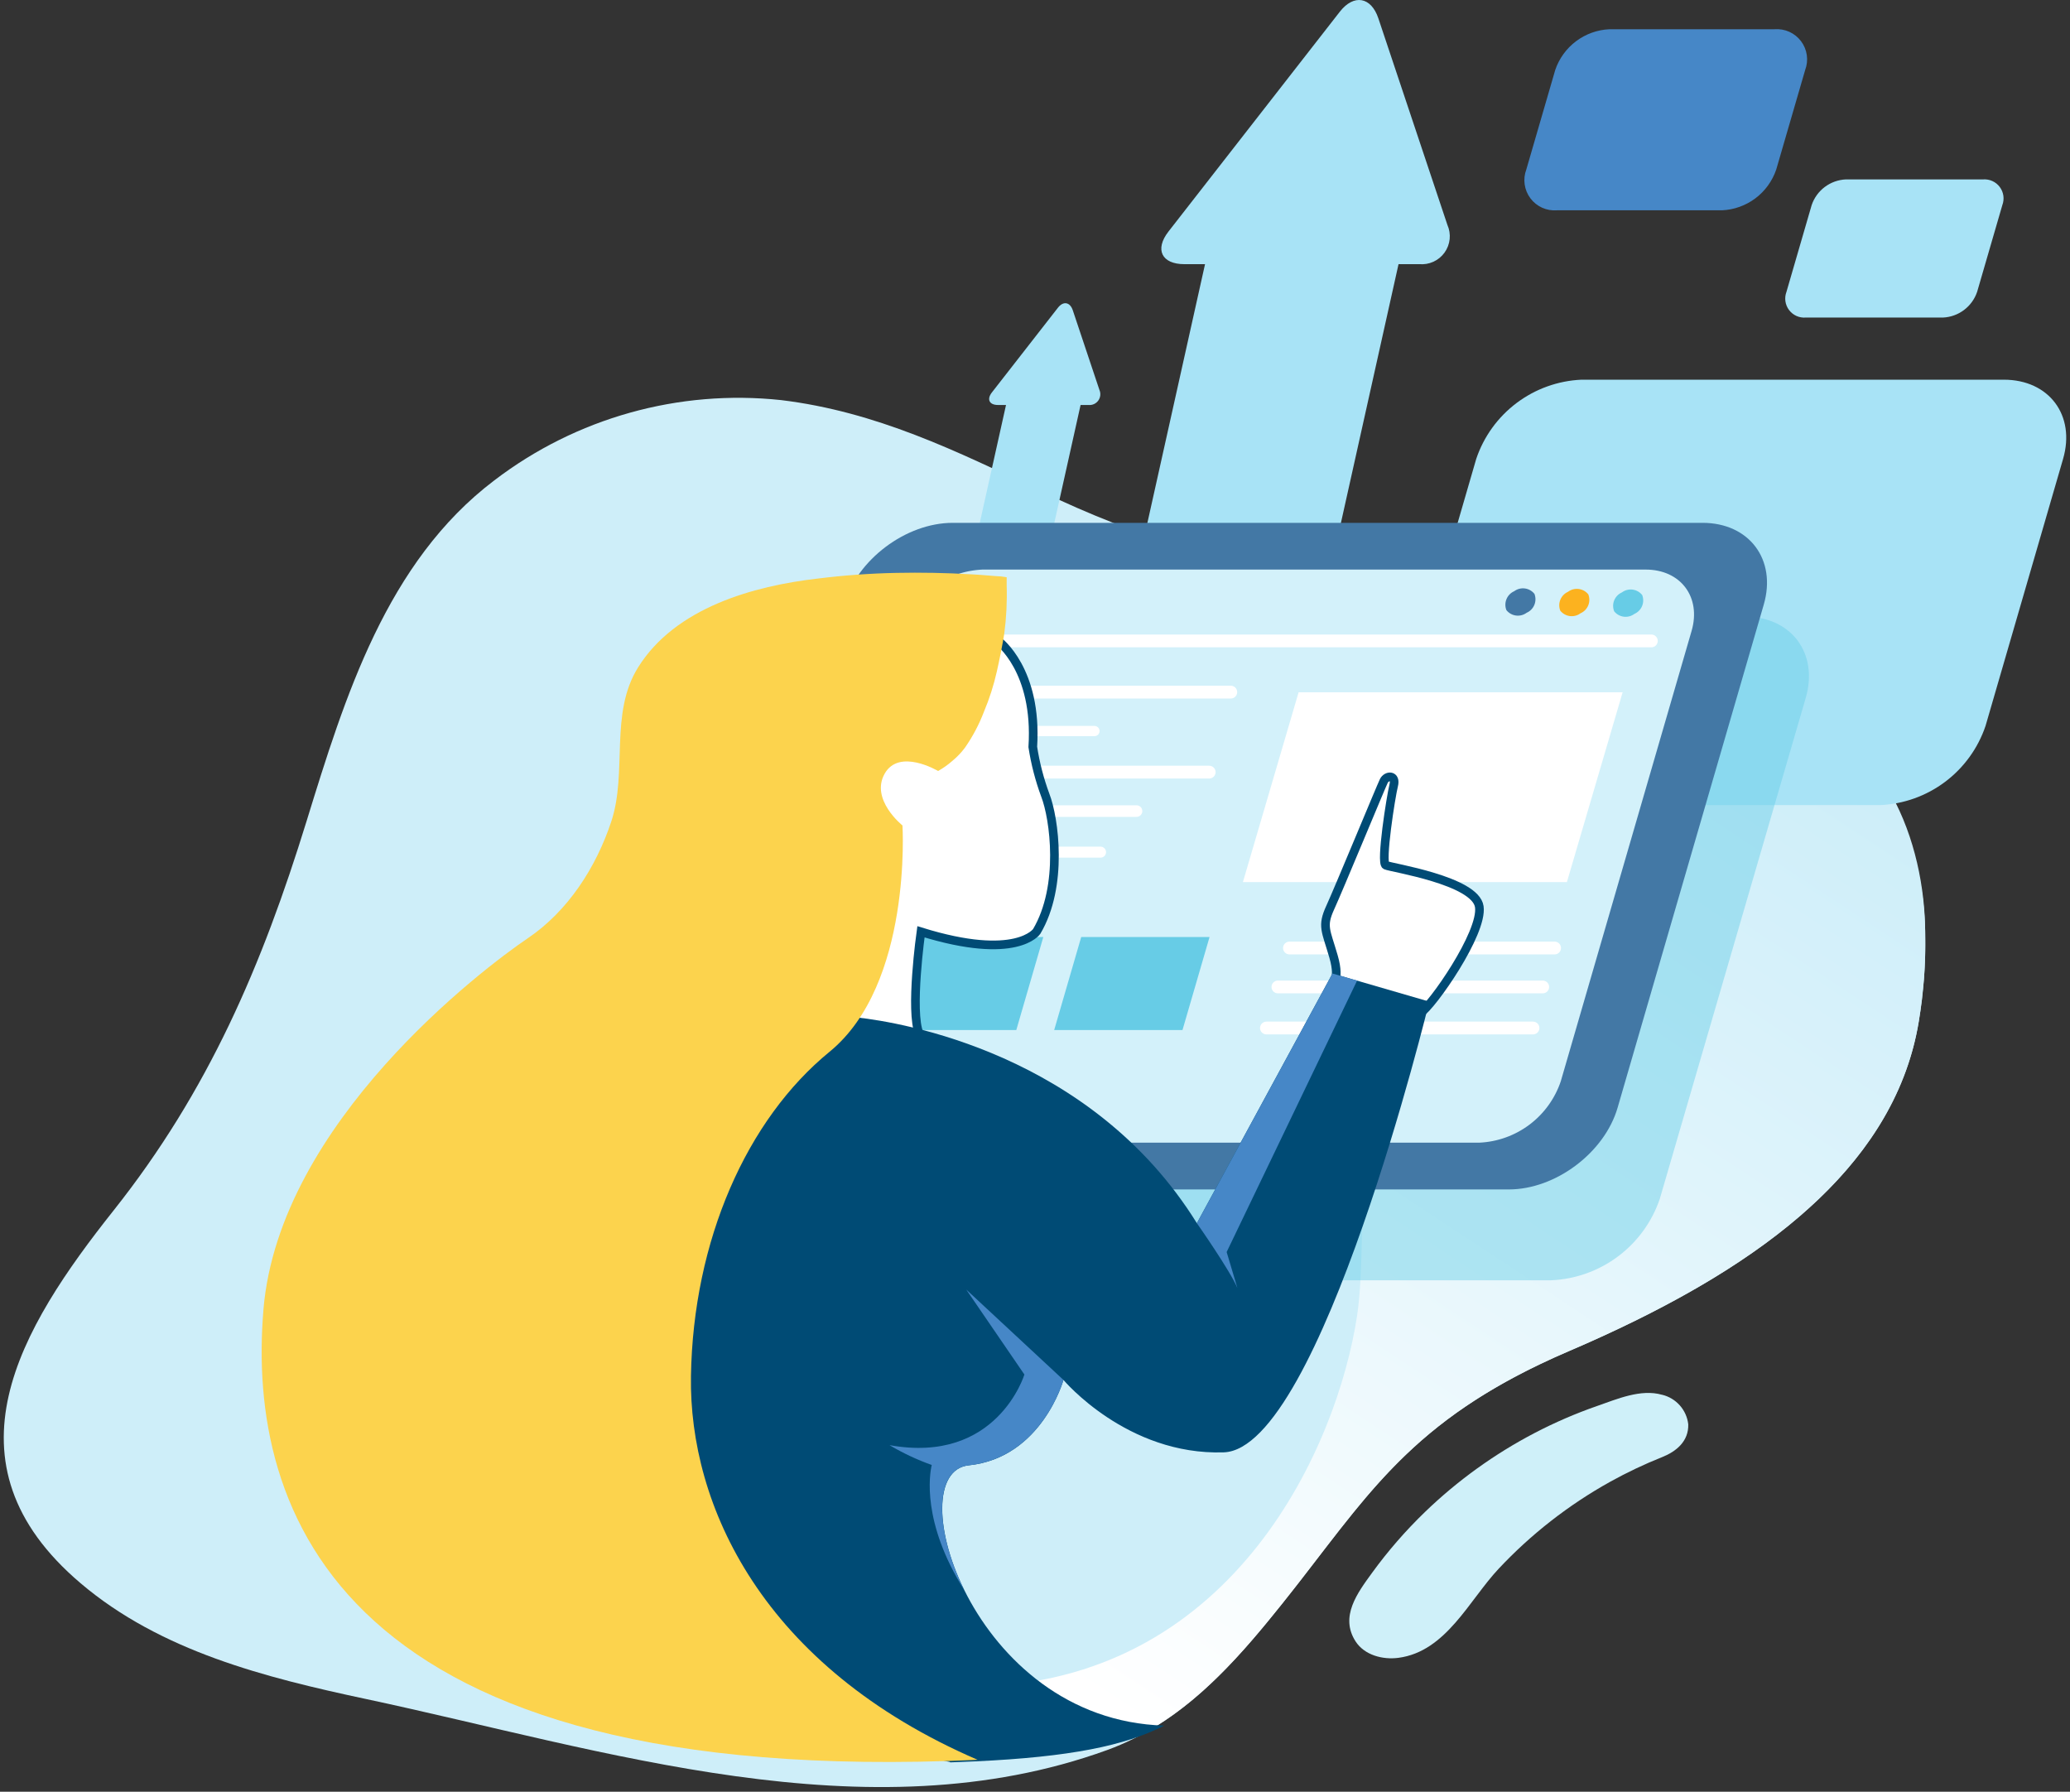 <svg viewBox="0 0 275 238" fill="none" xmlns="http://www.w3.org/2000/svg">
<rect x="0" y="0" width="275" height="238" fill="#333333" stroke="none"/>
<path fill-rule="evenodd" clip-rule="evenodd" d="M230.15 94.231C216.725 96.799 212.924 94.398 206.774 82.688C201.205 72.088 188.044 76.034 177.237 75.769C163.617 75.433 151.018 71.35 138.372 65.302C127.063 59.897 116.385 54.672 103.755 53.145C90.165 51.695 76.537 55.51 65.675 63.806C51.343 74.65 45.809 92.605 40.736 109.052C34.824 128.219 27.7 144.899 15.1 160.779C2.671 176.432 -8.2 194.265 10.713 210.314C21.351 219.345 35.257 222.836 48.599 225.682C80.234 232.425 115.161 244.035 147.047 232.482C156.987 228.882 163.847 221.139 170.312 213.056C181.589 198.956 187 188.656 208.461 179.461C232.255 169.27 251.586 155.893 254.912 135.674C255.562 131.848 255.846 127.969 255.762 124.089C255.78 111.714 250.141 97.059 236.739 94.32C234.57 93.862 232.333 93.831 230.153 94.228" fill="#CEEEF9"/>
<path fill-rule="evenodd" clip-rule="evenodd" d="M255.316 132.827C255.173 133.966 255.051 134.815 254.91 135.678C251.896 154.003 235.737 166.704 215.02 176.511C212.88 177.525 210.692 178.51 208.458 179.464C188.692 187.931 182.542 197.344 172.885 209.787C172.055 210.856 171.202 211.945 170.31 213.059C164.974 219.736 159.356 226.175 151.965 230.244C150.502 230.8 149.007 231.265 147.488 231.635C143.395 232.576 139.234 233.188 135.045 233.464C133.499 230.412 132.186 227.248 131.117 223.999C164.059 222.469 177.617 192.255 180.284 174.807C181.984 163.68 179 139.197 187.357 131.415C195.714 123.633 183.234 114.669 185.857 103.829C188.48 92.989 218.725 95.94 208.044 91.388L209.275 89.013L210.388 88.787C214.903 95.17 219.496 96.268 230.148 94.231C232.329 93.834 234.566 93.865 236.734 94.323C243.334 95.674 248.057 99.923 251.143 105.361C254.241 111.431 255.829 118.158 255.773 124.972C255.779 125.99 255.766 126.721 255.741 127.459C255.695 128.58 255.654 129.327 255.592 130.084" fill="url(#paint0_linear_4202_29423)"/>
<path fill-rule="evenodd" clip-rule="evenodd" d="M220.802 185.275C217.97 184.466 214.836 185.842 212.147 186.775C209.311 187.764 206.55 188.957 203.887 190.346C198.549 193.131 193.639 196.667 189.307 200.846C186.736 203.327 184.387 206.028 182.286 208.917C180.358 211.575 177.955 214.734 180.093 218.042C181.259 219.842 183.662 220.501 185.793 220.216C192.114 219.374 195.158 212.588 199.079 208.403C203.388 203.805 208.386 199.904 213.894 196.84C216.13 195.597 218.445 194.499 220.823 193.552C222.685 192.808 224.354 191.459 224.285 189.194C224.178 188.263 223.786 187.386 223.164 186.684C222.542 185.983 221.719 185.489 220.807 185.271" fill="#CFF0F9"/>
<path fill-rule="evenodd" clip-rule="evenodd" d="M263.779 96.426C262.78 99.386 260.909 101.975 258.412 103.852C255.916 105.729 252.909 106.808 249.789 106.945H193.697C187.684 106.945 184.138 102.211 185.818 96.426L196.118 60.954C197.116 57.994 198.987 55.405 201.484 53.528C203.981 51.651 206.987 50.573 210.109 50.436H266.203C272.218 50.436 275.763 55.169 274.082 60.955L263.779 96.426Z" fill="#A8E3F6"/>
<path fill-rule="evenodd" clip-rule="evenodd" d="M160.089 35.091H157.342C154.324 35.091 153.375 33.141 155.232 30.757L177.995 1.557C179.854 -0.826 182.158 -0.429 183.116 2.438L192.287 29.873C192.551 30.466 192.654 31.118 192.588 31.764C192.521 32.409 192.287 33.026 191.908 33.553C191.53 34.08 191.02 34.499 190.43 34.768C189.839 35.037 189.189 35.147 188.542 35.087H185.796L175.696 80.439H149.984L160.089 35.091Z" fill="#A8E3F6"/>
<path fill-rule="evenodd" clip-rule="evenodd" d="M133.649 53.797H132.588C131.425 53.797 131.059 53.045 131.775 52.127L140.546 40.878C141.262 39.96 142.151 40.113 142.521 41.217L146.056 51.788C146.157 52.017 146.197 52.268 146.171 52.517C146.145 52.765 146.055 53.003 145.909 53.206C145.763 53.409 145.567 53.57 145.34 53.674C145.112 53.778 144.861 53.82 144.613 53.797H143.556L139.664 71.273H129.758L133.649 53.797Z" fill="#A8E3F6"/>
<path fill-rule="evenodd" clip-rule="evenodd" d="M262.663 38.767C262.338 39.729 261.73 40.569 260.919 41.179C260.108 41.789 259.131 42.139 258.118 42.183H239.891C239.466 42.216 239.04 42.141 238.652 41.966C238.265 41.79 237.928 41.519 237.672 41.179C237.417 40.838 237.252 40.438 237.192 40.017C237.133 39.595 237.181 39.166 237.332 38.767L240.679 27.247C241.003 26.286 241.612 25.445 242.423 24.835C243.235 24.226 244.212 23.876 245.226 23.831H263.451C263.875 23.799 264.301 23.874 264.688 24.05C265.076 24.225 265.413 24.496 265.668 24.837C265.923 25.177 266.088 25.577 266.148 25.998C266.208 26.42 266.16 26.849 266.01 27.247L262.663 38.767Z" fill="#A8E3F6"/>
<path fill-rule="evenodd" clip-rule="evenodd" d="M235.975 22.514C235.459 24.041 234.494 25.375 233.206 26.343C231.918 27.31 230.368 27.866 228.759 27.936H206.836C206.162 27.988 205.486 27.87 204.87 27.591C204.255 27.312 203.719 26.883 203.314 26.342C202.909 25.801 202.647 25.167 202.552 24.498C202.457 23.829 202.532 23.146 202.772 22.514L206.61 9.305C207.125 7.779 208.089 6.445 209.377 5.477C210.664 4.51 212.214 3.954 213.824 3.883H235.752C236.425 3.831 237.101 3.95 237.716 4.228C238.332 4.507 238.867 4.936 239.272 5.477C239.678 6.017 239.94 6.652 240.035 7.321C240.129 7.989 240.054 8.672 239.815 9.303L235.975 22.514Z" fill="#4687C7"/>
<path fill-rule="evenodd" clip-rule="evenodd" d="M220.503 159.251C219.467 162.299 217.535 164.962 214.959 166.892C212.384 168.823 209.285 169.929 206.07 170.067H106.593C100.385 170.067 96.728 165.2 98.463 159.251L117.852 92.713C119.586 86.764 126.077 81.898 132.284 81.898H231.763C237.963 81.898 241.624 86.763 239.891 92.713L220.503 159.251Z" fill="#67CCE6" fill-opacity="0.46"/>
<path fill-rule="evenodd" clip-rule="evenodd" d="M214.902 147.132C213.171 153.107 206.664 157.998 200.453 157.998H100.846C94.635 157.998 90.971 153.107 92.707 147.132L112.121 80.312C113.857 74.338 120.358 69.451 126.571 69.451H226.179C232.39 69.451 236.053 74.338 234.316 80.312L214.902 147.132Z" fill="#4378A5"/>
<path fill-rule="evenodd" clip-rule="evenodd" d="M207.348 143.639C206.575 145.932 205.126 147.937 203.192 149.391C201.258 150.845 198.929 151.68 196.511 151.786H108.39C103.731 151.786 100.985 148.12 102.29 143.639L119.678 83.804C120.452 81.513 121.901 79.509 123.834 78.055C125.767 76.602 128.094 75.766 130.51 75.659H218.63C223.289 75.659 226.03 79.325 224.73 83.804L207.348 143.639Z" fill="#D3F1FA"/>
<path fill-rule="evenodd" clip-rule="evenodd" d="M163.512 92.787H119.584C119.358 92.787 119.142 92.698 118.982 92.538C118.823 92.379 118.734 92.163 118.734 91.937C118.734 91.712 118.823 91.496 118.982 91.336C119.142 91.177 119.358 91.087 119.584 91.087H163.512C163.737 91.087 163.953 91.177 164.113 91.336C164.272 91.496 164.362 91.712 164.362 91.937C164.362 92.163 164.272 92.379 164.113 92.538C163.953 92.698 163.737 92.787 163.512 92.787Z" fill="white"/>
<path fill-rule="evenodd" clip-rule="evenodd" d="M145.421 97.79H119.585C119.408 97.783 119.242 97.708 119.119 97.581C118.997 97.454 118.929 97.284 118.929 97.108C118.929 96.932 118.997 96.762 119.119 96.635C119.242 96.508 119.408 96.433 119.585 96.427H145.421C145.597 96.433 145.764 96.508 145.886 96.635C146.008 96.762 146.076 96.932 146.076 97.108C146.076 97.284 146.008 97.454 145.886 97.581C145.764 97.708 145.597 97.783 145.421 97.79Z" fill="white"/>
<path fill-rule="evenodd" clip-rule="evenodd" d="M160.645 103.416H119.584C119.358 103.416 119.142 103.327 118.982 103.167C118.823 103.008 118.734 102.792 118.734 102.566C118.734 102.341 118.823 102.125 118.982 101.965C119.142 101.806 119.358 101.716 119.584 101.716H160.644C160.869 101.716 161.085 101.806 161.245 101.965C161.404 102.125 161.494 102.341 161.494 102.566C161.494 102.792 161.404 103.008 161.245 103.167C161.085 103.327 160.869 103.416 160.644 103.416" fill="white"/>
<path fill-rule="evenodd" clip-rule="evenodd" d="M150.988 108.509H116.908C116.703 108.509 116.507 108.428 116.363 108.284C116.219 108.14 116.138 107.944 116.138 107.739C116.138 107.535 116.219 107.339 116.363 107.195C116.507 107.051 116.703 106.969 116.908 106.969H150.988C151.192 106.969 151.388 107.051 151.532 107.195C151.676 107.339 151.758 107.535 151.758 107.739C151.758 107.944 151.676 108.14 151.532 108.284C151.388 108.428 151.192 108.509 150.988 108.509Z" fill="white"/>
<path fill-rule="evenodd" clip-rule="evenodd" d="M146.208 113.925H116.908C116.714 113.925 116.528 113.848 116.391 113.711C116.254 113.574 116.177 113.389 116.177 113.195C116.177 113.001 116.254 112.815 116.391 112.678C116.528 112.541 116.714 112.464 116.908 112.464H146.208C146.401 112.464 146.587 112.541 146.724 112.678C146.861 112.815 146.938 113.001 146.938 113.195C146.938 113.389 146.861 113.574 146.724 113.711C146.587 113.848 146.401 113.925 146.208 113.925Z" fill="white"/>
<path fill-rule="evenodd" clip-rule="evenodd" d="M206.531 126.778H171.304C171.078 126.778 170.862 126.689 170.702 126.529C170.543 126.37 170.454 126.154 170.454 125.928C170.454 125.703 170.543 125.487 170.702 125.327C170.862 125.168 171.078 125.078 171.304 125.078H206.531C206.756 125.078 206.972 125.168 207.132 125.327C207.291 125.487 207.381 125.703 207.381 125.928C207.381 126.154 207.291 126.37 207.132 126.529C206.972 126.689 206.756 126.778 206.531 126.778Z" fill="white"/>
<path fill-rule="evenodd" clip-rule="evenodd" d="M204.951 131.952H169.771C169.545 131.952 169.329 131.863 169.169 131.703C169.01 131.544 168.921 131.328 168.921 131.102C168.921 130.877 169.01 130.661 169.169 130.501C169.329 130.342 169.545 130.252 169.771 130.252H204.951C205.176 130.252 205.392 130.342 205.552 130.501C205.711 130.661 205.801 130.877 205.801 131.102C205.801 131.328 205.711 131.544 205.552 131.703C205.392 131.863 205.176 131.952 204.951 131.952Z" fill="white"/>
<path fill-rule="evenodd" clip-rule="evenodd" d="M203.661 137.405H168.244C168.018 137.405 167.802 137.316 167.642 137.156C167.483 136.997 167.394 136.781 167.394 136.555C167.394 136.33 167.483 136.114 167.642 135.954C167.802 135.795 168.018 135.705 168.244 135.705H203.66C203.885 135.705 204.101 135.795 204.261 135.954C204.42 136.114 204.51 136.33 204.51 136.555C204.51 136.781 204.42 136.997 204.261 137.156C204.101 137.316 203.885 137.405 203.66 137.405" fill="white"/>
<path fill-rule="evenodd" clip-rule="evenodd" d="M219.384 85.987H119.584C119.358 85.987 119.142 85.898 118.982 85.738C118.823 85.579 118.734 85.363 118.734 85.137C118.734 84.912 118.823 84.696 118.982 84.536C119.142 84.377 119.358 84.287 119.584 84.287H219.384C219.609 84.287 219.825 84.377 219.985 84.536C220.144 84.696 220.234 84.912 220.234 85.137C220.234 85.363 220.144 85.579 219.985 85.738C219.825 85.898 219.609 85.987 219.384 85.987Z" fill="white"/>
<path fill-rule="evenodd" clip-rule="evenodd" d="M208.164 117.17H165.121L172.521 91.961H215.566L208.164 117.17Z" fill="white"/>
<path fill-rule="evenodd" clip-rule="evenodd" d="M135.015 136.826H117.965L121.559 124.471H138.604L135.015 136.826Z" fill="#67CCE6"/>
<path fill-rule="evenodd" clip-rule="evenodd" d="M157.094 136.826H140.048L143.639 124.471H160.688L157.094 136.826Z" fill="#67CCE6"/>
<path fill-rule="evenodd" clip-rule="evenodd" d="M201.162 78.535C201.568 78.234 202.075 78.102 202.577 78.167C203.078 78.232 203.535 78.49 203.851 78.885C204.036 79.357 204.032 79.882 203.839 80.35C203.646 80.819 203.279 81.194 202.815 81.397C202.408 81.698 201.901 81.83 201.399 81.765C200.898 81.7 200.441 81.442 200.125 81.047C199.94 80.576 199.945 80.051 200.138 79.583C200.331 79.115 200.698 78.739 201.162 78.535Z" fill="#4378A5"/>
<path fill-rule="evenodd" clip-rule="evenodd" d="M208.317 78.608C208.722 78.306 209.229 78.172 209.731 78.237C210.233 78.302 210.69 78.559 211.006 78.954C211.193 79.426 211.19 79.951 210.996 80.42C210.803 80.889 210.435 81.264 209.97 81.466C209.564 81.768 209.057 81.9 208.556 81.836C208.055 81.771 207.599 81.513 207.284 81.118C207.098 80.648 207.102 80.124 207.295 79.656C207.488 79.188 207.854 78.813 208.317 78.609" fill="#FCB21F"/>
<path fill-rule="evenodd" clip-rule="evenodd" d="M215.475 78.69C215.88 78.388 216.387 78.256 216.889 78.32C217.39 78.385 217.847 78.642 218.164 79.036C218.35 79.508 218.346 80.033 218.153 80.501C217.959 80.97 217.592 81.345 217.128 81.548C216.722 81.851 216.215 81.983 215.714 81.918C215.213 81.853 214.756 81.596 214.442 81.2C214.254 80.73 214.257 80.205 214.45 79.737C214.643 79.269 215.01 78.894 215.475 78.691" fill="#67CCE6"/>
<path fill-rule="evenodd" clip-rule="evenodd" d="M132.634 85.151C132.634 85.151 137.869 88.979 137.206 99.221C137.544 101.409 138.101 103.558 138.869 105.634C140.061 108.701 141.301 117.696 137.727 123.725C137.727 123.725 135.061 127.725 122.349 123.775C122.349 123.775 120.849 134.401 122.133 137.345L113.205 136.412C113.205 136.412 114.133 109.201 114.205 108.554C114.277 107.907 118.416 98.792 118.416 98.792L132.634 85.151Z" fill="white" stroke="#004B75" stroke-width="1.149"/>
<path fill-rule="evenodd" clip-rule="evenodd" d="M177.606 131.103C176.658 130.481 178.17 130.548 177.158 127.053C176.146 123.558 175.576 123.053 176.723 120.553C177.87 118.053 183.453 104.526 183.841 103.739C184.229 102.952 185.516 102.903 185.149 104.346C184.782 105.789 183.4 114.597 184.098 114.931C184.796 115.265 196.023 116.947 196.525 120.444C197.027 123.941 190.246 133.634 188.664 134.6C181.924 132.684 178.238 131.518 177.606 131.103Z" fill="white" stroke="#004B75" stroke-width="1.149"/>
<path fill-rule="evenodd" clip-rule="evenodd" d="M177.021 129.314L159.007 162.486C144.961 139.862 119.609 135.802 113.967 135.166C113.706 135.566 113.431 135.966 113.14 136.346C113.113 136.386 113.088 136.421 113.06 136.457C112.799 136.799 112.533 137.127 112.255 137.449C112.198 137.517 112.144 137.584 112.087 137.649C111.83 137.939 111.56 138.221 111.28 138.496C111.206 138.572 111.133 138.653 111.054 138.726C110.705 139.062 110.347 139.391 109.974 139.697C99.01 148.694 81.519 163.201 81.234 181.294C80.974 197.66 91.115 227.294 125.965 234.002C126.072 234.011 126.175 234.045 126.265 234.102C127.36 234.066 128.465 234.023 129.579 233.969C142.155 233.389 149.473 231.888 154.668 229.218C128.949 228.477 119.306 195.619 128.699 194.648C138.42 193.642 141.279 183.302 141.279 183.302C141.279 183.302 149.715 193.354 162.579 192.922C175.444 192.49 189.879 133.049 189.879 133.049L177.021 129.314Z" fill="#004B75"/>
<path fill-rule="evenodd" clip-rule="evenodd" d="M162.961 166.312L180.289 130.265L177.021 129.314L159.007 162.486C159.007 162.486 163.437 168.801 164.389 171.098L162.961 166.312Z" fill="#4687C7"/>
<path fill-rule="evenodd" clip-rule="evenodd" d="M128.699 194.648C129.442 194.571 130.178 194.431 130.899 194.23C137.357 192.46 140.171 186.367 140.999 184.13L141.008 184.112C141.034 184.034 141.06 183.96 141.088 183.892C141.089 183.883 141.092 183.875 141.097 183.866C141.119 183.802 141.141 183.742 141.158 183.686C141.16 183.678 141.163 183.67 141.167 183.662C141.183 183.612 141.198 183.562 141.214 183.522C141.215 183.514 141.217 183.505 141.221 183.496C141.232 183.461 141.242 183.427 141.25 183.403C141.258 183.379 141.25 183.39 141.25 183.379C141.266 183.331 141.275 183.299 141.275 183.299L128.362 171.295L136.091 182.585C136.091 182.585 132.466 194.55 118.172 191.966C119.952 193.024 121.83 193.906 123.781 194.6C123.488 195.874 122.453 202.2 128.062 211.16V211.137C124.109 203.107 124.087 195.123 128.704 194.647" fill="#4687C7"/>
<path fill-rule="evenodd" clip-rule="evenodd" d="M35.004 173.915C32.736 200.734 45.011 237.678 129.885 233.768C101.186 221.376 91.525 199.849 91.794 182.819C92.079 164.767 99.21 148.69 110.208 139.711C121.207 130.732 119.893 109.648 119.893 109.648C119.893 109.648 115.586 106.214 117.525 102.774C119.464 99.334 124.625 102.415 124.625 102.415C125.305 102.035 125.941 101.584 126.525 101.069C127.144 100.559 127.701 99.977 128.182 99.336C129.224 97.844 130.077 96.23 130.724 94.529C131.449 92.802 132.02 91.015 132.432 89.188C132.807 87.522 133.145 85.838 133.42 84.152C133.698 82.031 133.804 79.891 133.737 77.752C133.737 77.392 133.729 77.031 133.737 76.675C133.251 76.588 132.759 76.537 132.264 76.524C131.551 76.46 130.84 76.405 130.126 76.355C129.767 76.335 129.389 76.31 128.99 76.286C125.681 76.094 122.37 76.031 119.057 76.099C115.594 76.168 112.136 76.418 108.698 76.846C108.717 76.845 108.735 76.843 108.752 76.839C100.039 77.831 89.7 80.739 84.763 88.663C80.939 94.797 83.397 102.548 81.198 109.163C79.189 115.2 75.478 121.005 70.132 124.621C64.204 128.632 37.106 149.072 35.002 173.914" fill="#FCD34D"/>
<defs>
<linearGradient id="paint0_linear_4202_29423" x1="227.975" y1="92.694" x2="141.911" y2="223.133" gradientUnits="userSpaceOnUse">
<stop stop-color="#CEEEF9"/>
<stop offset="1" stop-color="white"/>
</linearGradient>
</defs>
</svg>
